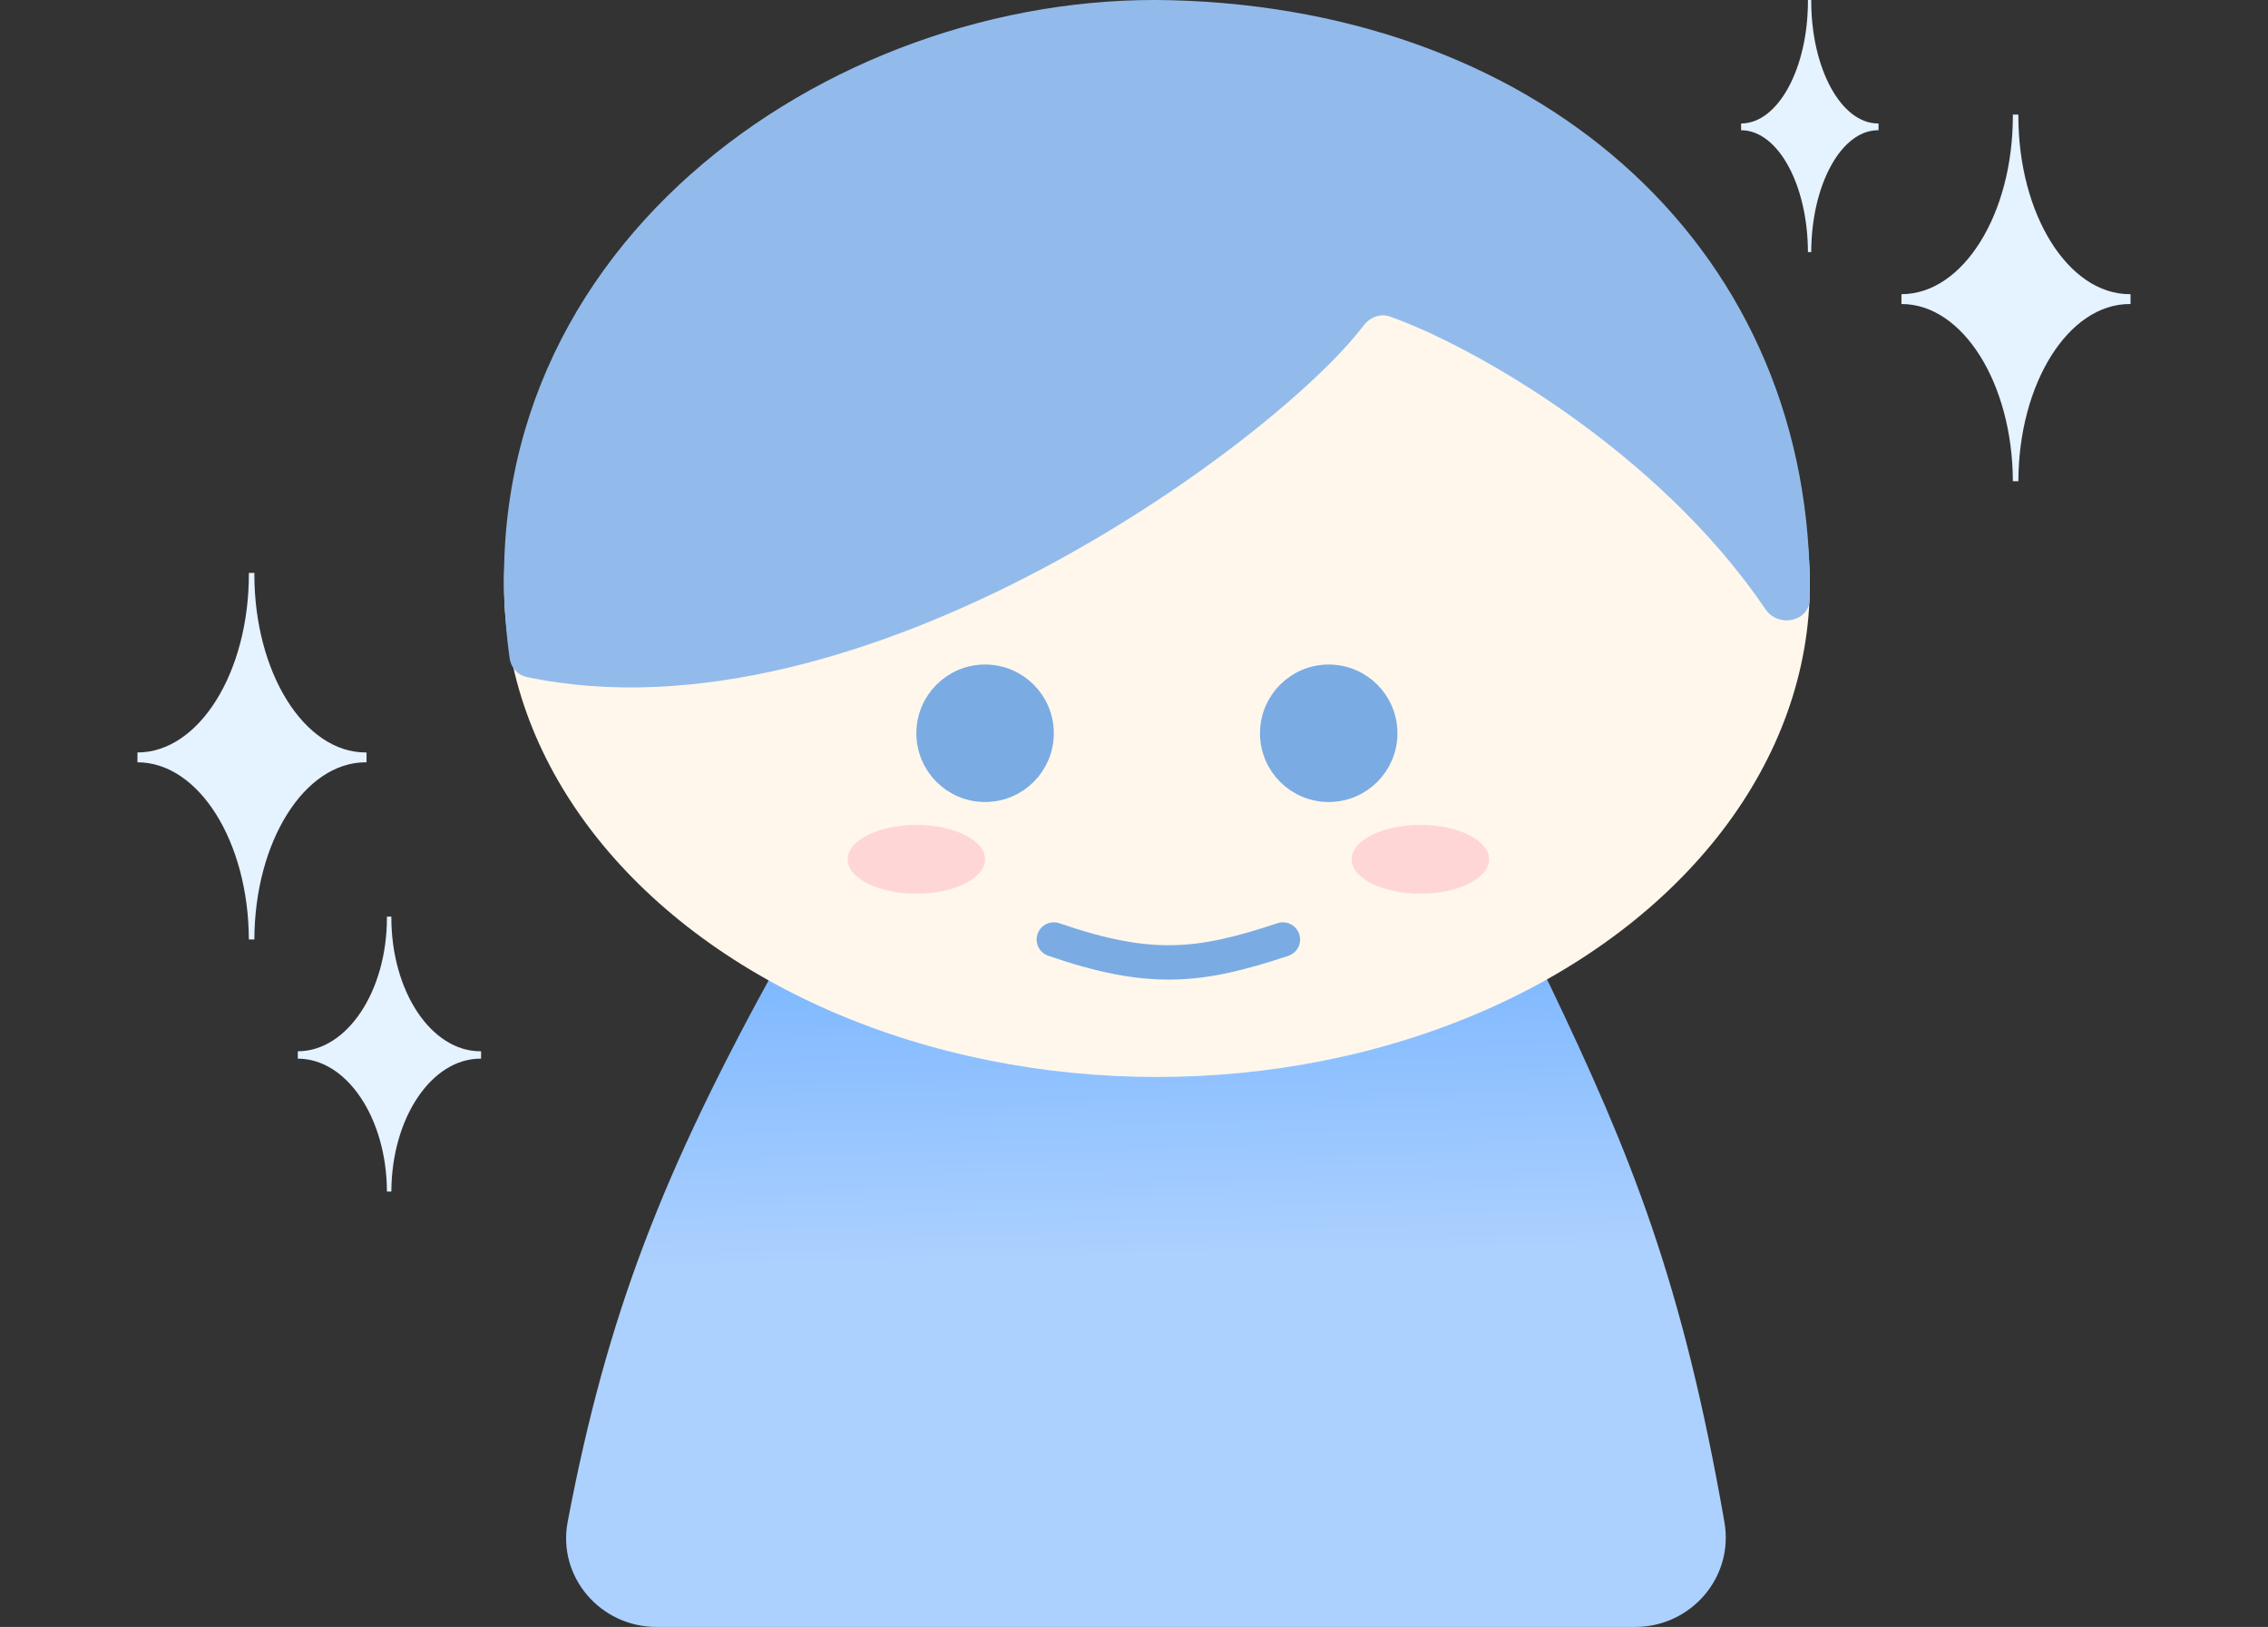 <svg width="99" height="71" viewBox="0 0 99 71" fill="none" xmlns="http://www.w3.org/2000/svg">
<rect x="0" y="0" width="99" height="71" fill="#333333" stroke="none"/>
<path d="M24.78 66.409C26.506 57.331 28.944 51.117 33.934 42.084C34.645 40.796 36.018 40.02 37.488 40.051L64.09 40.624C65.591 40.656 66.951 41.527 67.599 42.881C71.198 50.401 73.434 55.89 75.273 66.429C75.692 68.83 73.815 71 71.376 71H28.656C26.207 71 24.322 68.815 24.78 66.409Z" fill="url(#paint0_linear_204_76)"/>
<ellipse cx="50.5" cy="25.5" rx="28.5" ry="21.5" fill="#FFF7EC"/>
<path d="M60.67 13.814C64.306 15.097 72.386 19.678 77.066 26.588C77.624 27.411 78.98 27.136 78.996 26.142C79.241 11.119 67.572 0.433 51.119 0.009C36.146 -0.376 19.785 11.084 22.248 28.739C22.303 29.136 22.599 29.462 22.991 29.545C37.623 32.628 55.723 19.225 59.523 14.205C59.795 13.847 60.246 13.664 60.67 13.814Z" fill="#92BBEB"/>
<circle cx="43" cy="32" r="2.5" fill="#7BABE3" stroke="#7BABE3"/>
<circle cx="58" cy="32" r="2.5" fill="#7BABE3" stroke="#7BABE3"/>
<path d="M46 41C50.181 42.439 52.338 42.223 56 41" stroke="#7BABE3" stroke-width="1.5" stroke-linecap="round"/>
<ellipse cx="62" cy="37.5" rx="3" ry="1.5" fill="#FFD6D6"/>
<ellipse cx="40" cy="37.5" rx="3" ry="1.5" fill="#FFD6D6"/>
<g clip-path="url(#clip0_204_76)">
<path d="M93 12.838V13.267H92.964C90.288 13.267 88.117 16.726 88.103 21H87.863C87.848 16.724 85.676 13.267 83 13.267V12.838C85.685 12.838 87.863 9.354 87.863 5.057V5H88.103V5.057C88.103 9.354 90.279 12.838 92.964 12.838H93Z" fill="#E5F2FF"/>
</g>
<g clip-path="url(#clip1_204_76)">
<path d="M82 5.388V5.683H81.978C80.373 5.683 79.07 8.061 79.062 11H78.918C78.909 8.06 77.606 5.683 76 5.683V5.388C77.611 5.388 78.918 2.993 78.918 0.039V0H79.062V0.039C79.062 2.993 80.367 5.388 81.978 5.388H82Z" fill="#E5F2FF"/>
</g>
<g clip-path="url(#clip2_204_76)">
<path d="M16 32.838V33.267H15.964C13.288 33.267 11.117 36.726 11.103 41H10.863C10.848 36.724 8.676 33.267 6 33.267V32.838C8.685 32.838 10.863 29.354 10.863 25.057V25H11.103V25.057C11.103 29.354 13.279 32.838 15.964 32.838H16Z" fill="#E5F2FF"/>
</g>
<g clip-path="url(#clip3_204_76)">
<path d="M21 45.878V46.2H20.971C18.831 46.2 17.094 48.794 17.083 52H16.89C16.878 48.793 15.141 46.2 13 46.2V45.878C15.148 45.878 16.89 43.265 16.89 40.043V40H17.083V40.043C17.083 43.265 18.823 45.878 20.971 45.878H21Z" fill="#E5F2FF"/>
</g>
<defs>
<linearGradient id="paint0_linear_204_76" x1="50" y1="40" x2="50.69" y2="70.994" gradientUnits="userSpaceOnUse">
<stop stop-color="#77B4FF"/>
<stop offset="0.486" stop-color="#ADD1FF"/>
</linearGradient>
<clipPath id="clip0_204_76">
<rect width="10" height="16" fill="white" transform="translate(83 5)"/>
</clipPath>
<clipPath id="clip1_204_76">
<rect width="6" height="11" fill="white" transform="translate(76)"/>
</clipPath>
<clipPath id="clip2_204_76">
<rect width="10" height="16" fill="white" transform="translate(6 25)"/>
</clipPath>
<clipPath id="clip3_204_76">
<rect width="8" height="12" fill="white" transform="translate(13 40)"/>
</clipPath>
</defs>
</svg>
